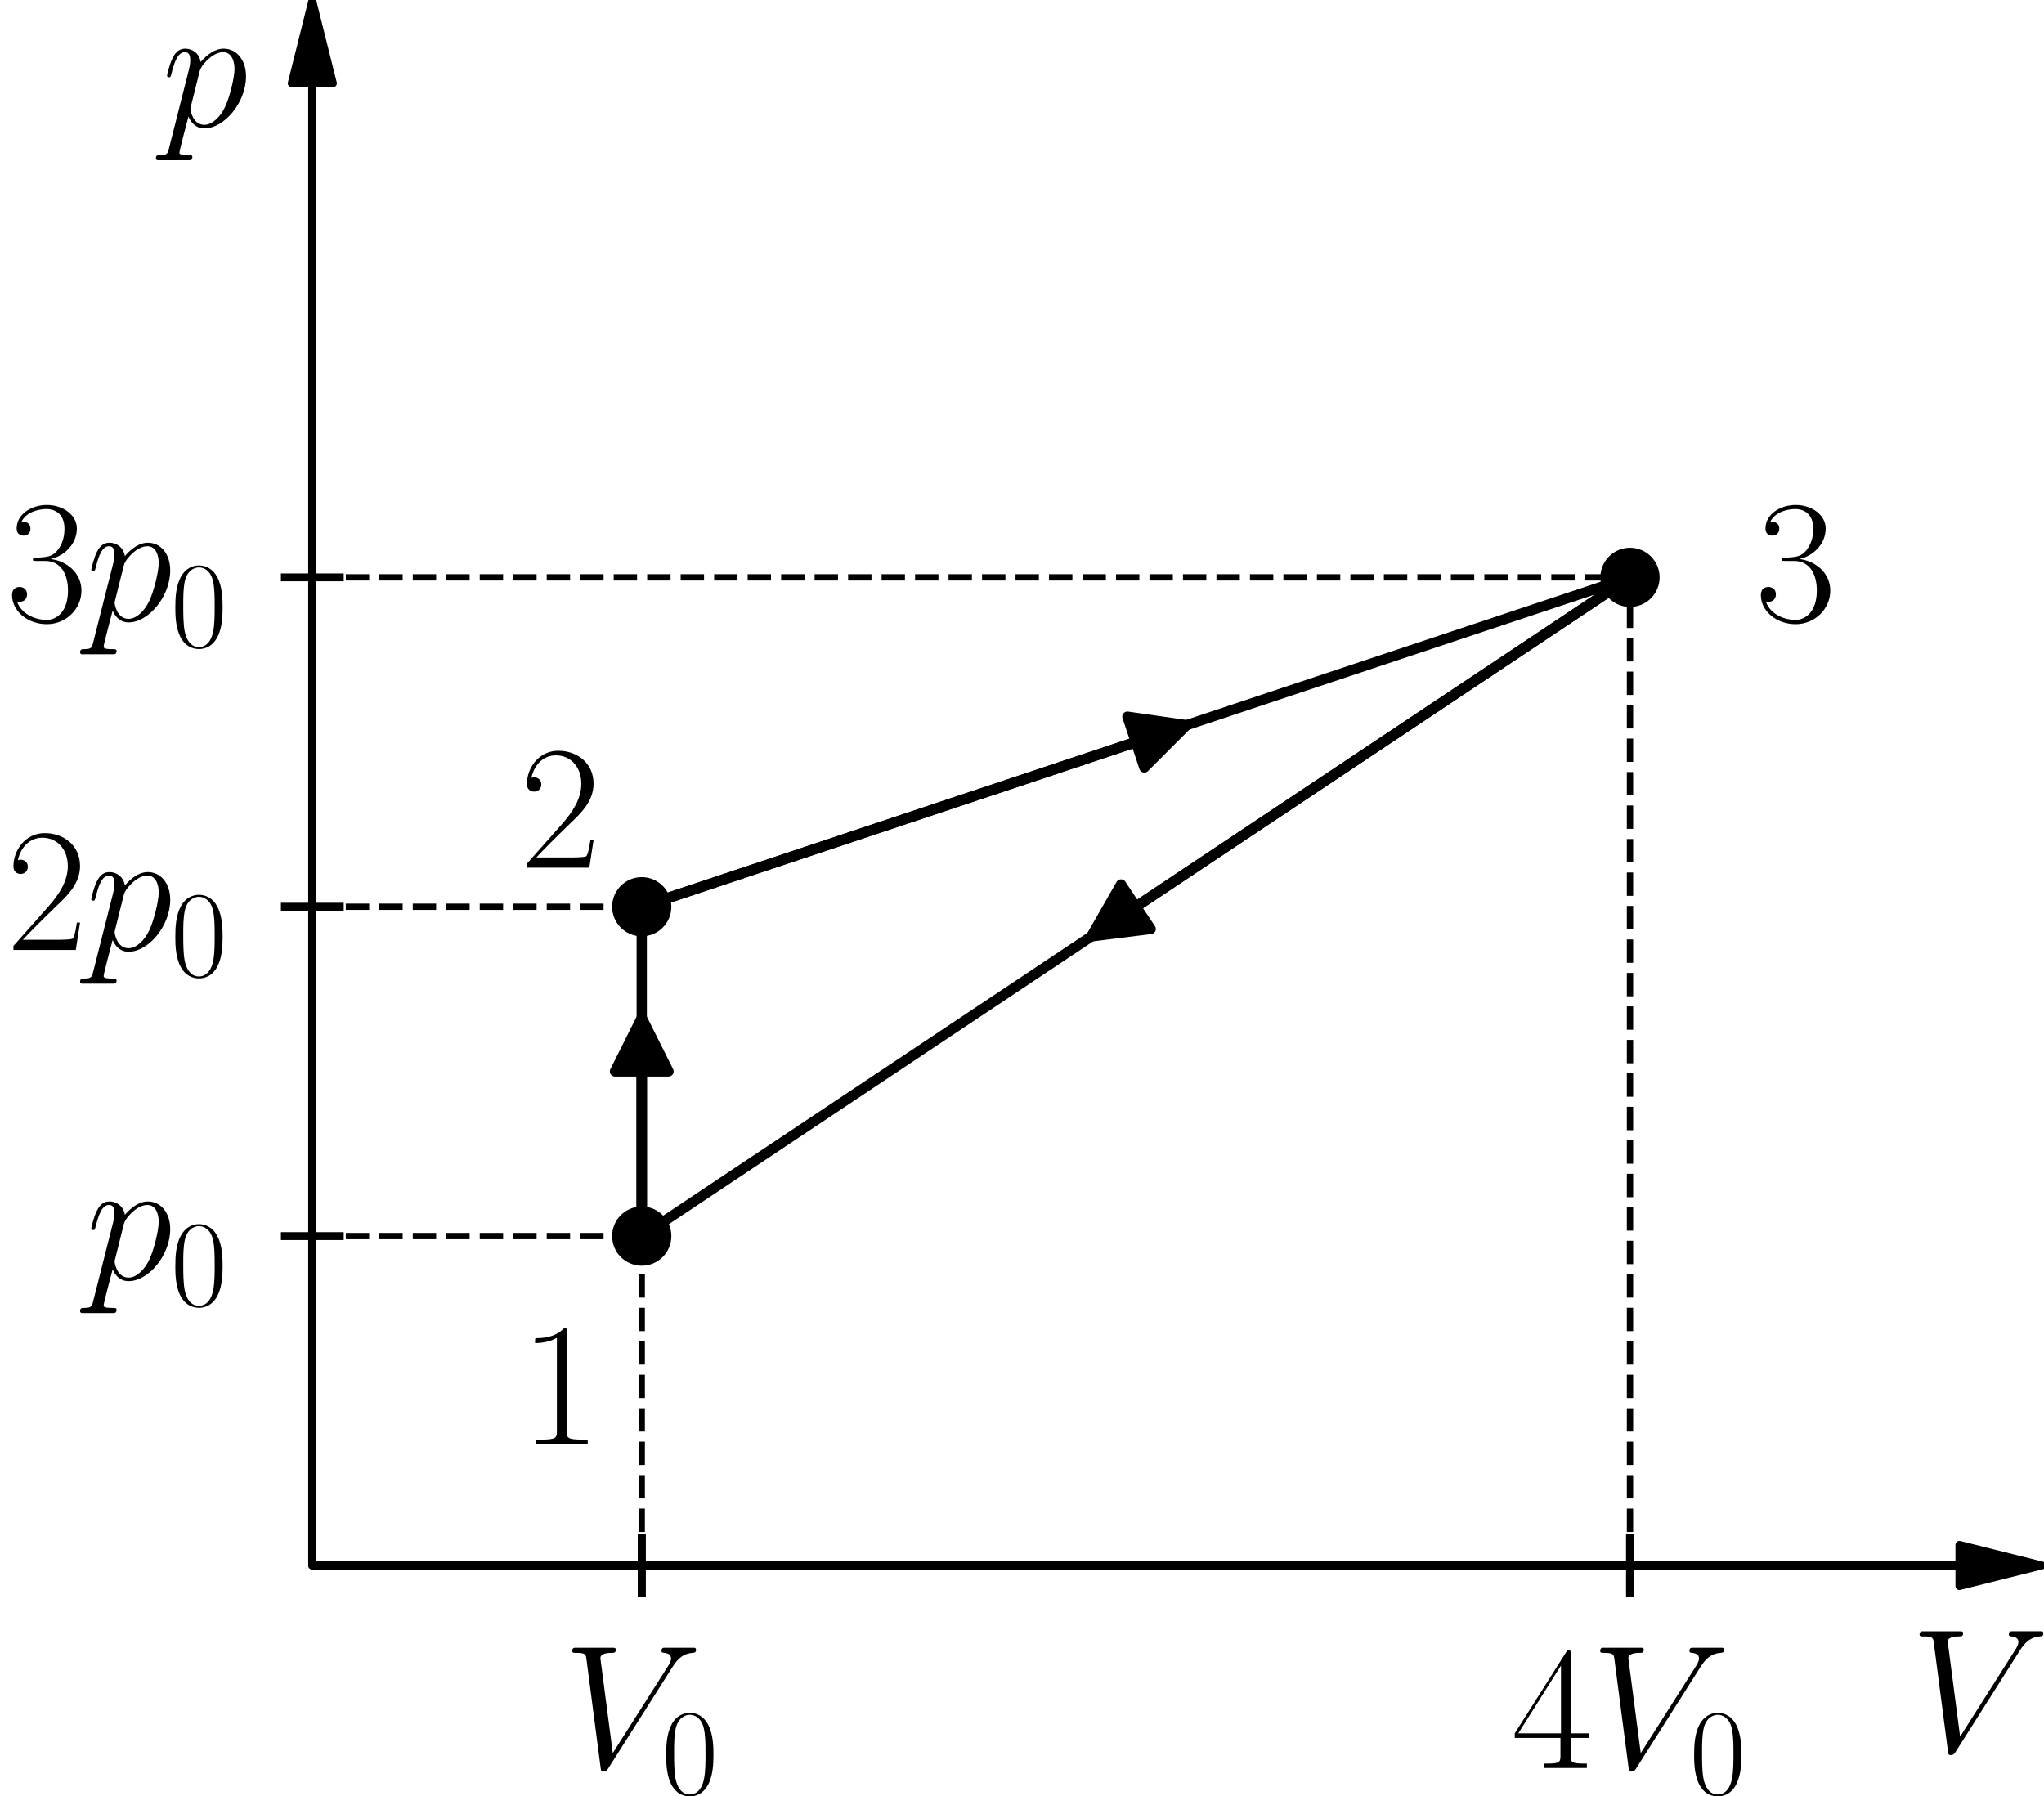 <?xml version="1.0" encoding="UTF-8" standalone="no"?>
<svg
   width="386.199pt"
   height="339.464pt"
   viewBox="90 70 217.069 227.488"
   version="1.1"
   id="svg40"
   sodipodi:docname="323t.svg"
   inkscape:version="1.3 (0e150ed, 2023-07-21)"
   xmlns:inkscape="http://www.inkscape.org/namespaces/inkscape"
   xmlns:sodipodi="http://sodipodi.sourceforge.net/DTD/sodipodi-0.dtd"
   xmlns:xlink="http://www.w3.org/1999/xlink"
   xmlns="http://www.w3.org/2000/svg"
   xmlns:svg="http://www.w3.org/2000/svg"
   xmlns:rdf="http://www.w3.org/1999/02/22-rdf-syntax-ns#"
   xmlns:cc="http://creativecommons.org/ns#"
   xmlns:dc="http://purl.org/dc/elements/1.1/">
  <sodipodi:namedview
     id="namedview40"
     pagecolor="#ffffff"
     bordercolor="#000000"
     borderopacity="0.25"
     inkscape:showpageshadow="2"
     inkscape:pageopacity="0.0"
     inkscape:pagecheckerboard="0"
     inkscape:deskcolor="#d1d1d1"
     inkscape:document-units="pt"
     inkscape:zoom="0.65892114"
     inkscape:cx="251.16814"
     inkscape:cy="210.95089"
     inkscape:window-width="1440"
     inkscape:window-height="819"
     inkscape:window-x="0"
     inkscape:window-y="25"
     inkscape:window-maximized="0"
     inkscape:current-layer="svg40" />
  <defs
     id="defs1">
    <style
       type="text/css"
       id="style1">*{stroke-linejoin: round; stroke-linecap: butt}</style>
    <path
       id="CMR17-32-9"
       d="M 2669,989 H 2554 C 2490,536 2438,459 2413,420 2381,369 1920,369 1830,369 H 602 c 230,250 678,703 1222,1228 390,370 845,805 845,1438 0,755 -602,1189 -1274,1189 -704,0 -1133,-620 -1133,-1194 0,-250 186,-282 263,-282 64,0 256,39 256,262 0,197 -167,254 -256,254 -39,0 -77,-6 -103,-19 122,545 493,813 884,813 556,0 921,-441 921,-1023 0,-556 -326,-1035 -691,-1451 L 262,146 V 0 h 2253 z"
       transform="scale(0.016)" />
    <defs
       id="defs20">
      <path
         id="mb4d8f9fada"
         d="M 0,3.25 C 0.862,3.25 1.689,2.908 2.298,2.298 2.908,1.689 3.25,0.862 3.25,0 3.25,-0.862 2.908,-1.689 2.298,-2.298 1.689,-2.908 0.862,-3.25 0,-3.25 c -0.862,0 -1.689,0.342 -2.298,0.952 C -2.908,-1.689 -3.25,-0.862 -3.25,0 c 0,0.862 0.342,1.689 0.952,2.298 C -1.689,2.908 -0.862,3.25 0,3.25 Z"
         style="stroke:#000000" />
    </defs>
    <defs
       id="defs29">
      <path
         id="CMR17-32"
         d="M 2669,989 H 2554 C 2490,536 2438,459 2413,420 2381,369 1920,369 1830,369 H 602 c 230,250 678,703 1222,1228 390,370 845,805 845,1438 0,755 -602,1189 -1274,1189 -704,0 -1133,-620 -1133,-1194 0,-250 186,-282 263,-282 64,0 256,39 256,262 0,197 -167,254 -256,254 -39,0 -77,-6 -103,-19 122,545 493,813 884,813 556,0 921,-441 921,-1023 0,-556 -326,-1035 -691,-1451 L 262,146 V 0 h 2253 z"
         transform="scale(0.016)" />
    </defs>
    <clipPath
       clipPathUnits="userSpaceOnUse"
       id="clipPath41">
      <g
         id="g42">
        <rect
           x="113.81"
           y="41.472"
           width="244.701"
           height="266.112"
           id="rect42" />
      </g>
    </clipPath>
    <clipPath
       clipPathUnits="userSpaceOnUse"
       id="clipPath43">
      <g
         id="g44">
        <rect
           x="113.81"
           y="41.472"
           width="244.701"
           height="266.112"
           id="rect44" />
      </g>
    </clipPath>
    <defs
       id="defs22">
      <path
         id="CMMI12-56"
         d="m 3962,3640 c 217,344 416,496 742,522 64,6 115,6 115,120 0,26 -13,64 -70,64 -115,0 -391,0 -506,0 -185,0 -377,0 -557,0 -51,0 -115,0 -115,-120 0,-58 58,-64 83,-64 237,-19 263,-133 263,-210 0,-95 -90,-242 -96,-248 L 1811,540 1363,3969 c 0,191 333,191 403,191 96,0 154,0 154,122 0,64 -70,64 -90,64 -108,0 -236,0 -345,0 h -359 c -467,0 -659,0 -665,0 -39,0 -115,0 -115,-116 0,-70 44,-70 147,-70 326,0 345,-58 365,-216 L 1370,24 c 19,-133 19,-152 108,-152 77,0 109,19 173,120 z"
         transform="scale(0.016)" />
    </defs>
    <defs
       id="defs24">
      <path
         id="CMR17-30"
         d="m 2688,2025 c 0,391 -6,1055 -275,1566 -237,448 -615,607 -947,607 -308,0 -698,-140 -941,-601 C 269,3118 243,2524 243,2025 c 0,-364 7,-919 205,-1406 275,-658 768,-747 1018,-747 294,0 742,121 1004,728 192,442 218,959 218,1425 z M 1466,-26 c -410,0 -653,351 -743,838 -70,376 -70,926 -70,1284 0,492 0,901 83,1291 122,542 480,709 730,709 262,0 601,-173 723,-696 83,-364 89,-793 89,-1304 0,-416 0,-927 -76,-1304 C 2067,95 1690,-26 1466,-26 Z"
         transform="scale(0.016)" />
    </defs>
    <defs
       id="defs23">
      <path
         id="CMMI12-70"
         d="m 275,-789 c -45,-191 -70,-242 -333,-242 -76,0 -140,0 -140,-121 0,-13 6,-64 76,-64 84,0 173,0 256,0 h 276 c 134,0 460,0 595,0 38,0 115,0 115,115 0,70 -45,70 -154,70 -294,0 -313,44 -313,94 0,76 288,1156 326,1301 71,-179 243,-428 576,-428 723,0 1504,939 1504,1878 0,587 -333,1002 -813,1002 -409,0 -755,-396 -825,-485 -51,319 -301,485 -557,485 -186,0 -333,-89 -454,-332 -116,-230 -205,-619 -205,-645 0,-25 25,-57 70,-57 51,0 58,6 96,153 96,377 218,754 474,754 147,0 198,-102 198,-292 0,-152 -19,-216 -45,-330 z m 1107,2782 c 45,178 224,364 327,453 70,64 281,243 525,243 281,0 409,-281 409,-613 C 2643,1769 2464,1047 2304,715 2144,370 1850,64 1555,64 c -435,0 -505,549 -505,575 0,19 12,70 19,102 z"
         transform="scale(0.016)" />
    </defs>
    <defs
       id="defs36">
      <path
         id="CMR17-33"
         d="m 1414,2157 c 570,0 820,-495 820,-1067 C 2234,320 1824,25 1453,25 1114,25 563,194 390,693 c 32,-13 64,-13 96,-13 154,0 269,102 269,268 0,185 -141,268 -269,268 -108,0 -275,-51 -275,-290 0,-591 576,-1054 1255,-1054 710,0 1254,558 1254,1213 0,622 -512,1072 -1120,1142 486,101 954,529 954,1102 0,491 -506,850 -1082,850 -582,0 -1094,-350 -1094,-850 0,-219 166,-257 249,-257 135,0 250,83 250,249 0,165 -115,248 -250,248 -25,0 -57,0 -83,-12 186,402 691,475 915,475 224,0 647,-107 647,-712 0,-177 -26,-492 -244,-770 -192,-246 -409,-246 -620,-266 -32,0 -180,-15 -205,-15 -45,-6 -71,-12 -71,-61 0,-45 7,-51 135,-51 z"
         transform="scale(0.016)" />
    </defs>
    <clipPath
       clipPathUnits="userSpaceOnUse"
       id="clipPath45">
      <g
         id="g46">
        <rect
           x="113.81"
           y="41.472"
           width="244.701"
           height="266.112"
           id="rect46" />
      </g>
    </clipPath>
    <defs
       id="defs33">
      <path
         id="CMR17-34"
         d="m 2150,4122 c 0,134 -6,134 -121,134 L 128,1254 V 1088 H 1779 V 457 c 0,-233 -13,-297 -461,-297 H 1197 V 0 c 205,0 550,0 768,0 217,0 563,0 768,0 v 160 h -122 c -448,0 -461,64 -461,297 v 631 h 653 v 166 H 2150 Z M 1798,3703 V 1254 H 256 Z"
         transform="scale(0.016)" />
    </defs>
    <defs
       id="defs28">
      <path
         id="CMR17-31"
         d="m 1702,4058 c 0,134 -6,134 -96,134 -249,-276 -627,-365 -985,-365 -19,0 -51,0 -58,-19 -6,-13 -6,-26 -6,-160 198,0 531,38 787,191 V 461 C 1344,236 1331,160 781,160 H 589 V 0 c 307,0 627,0 934,0 307,0 627,0 935,0 v 160 h -192 c -551,0 -564,70 -564,298 z"
         transform="scale(0.016)" />
    </defs>
  </defs>
  <path
     d="m 108.675,70.121 2.607,10.428 h -2.586 V 268.245 h -0.042 V 80.549 h -2.586 z"
     style="stroke:#000000;stroke-linejoin:miter"
     id="path2" />
  <path
     d="m 327.655,268.245 -10.428,2.607 v -2.586 H 108.675 v -0.042 h 208.552 v -2.586 z"
     style="stroke:#000000;stroke-linejoin:miter"
     id="path3" />
  <path
     d="m 170.119,201.535 3.389,6.778 h -3.368 v 20.855 h -0.042 v -20.855 h -3.368 z"
     clip-path="url(#pff8a63d1c1)"
     style="stroke:#000000;stroke-width:1.3;stroke-linejoin:miter"
     id="path4"
     transform="translate(-19.733,-2.633)" />
  <path
     d="m 239.114,164.46 -5.358,5.358 -1.065,-3.195 -62.566,20.855 -0.013,-0.04 62.566,-20.855 -1.065,-3.195 z"
     clip-path="url(#pff8a63d1c1)"
     style="stroke:#000000;stroke-width:1.3;stroke-linejoin:miter"
     id="path5"
     transform="translate(-19.733,-2.633)" />
  <path
     d="m 227.045,191.218 3.76,-6.58 1.868,2.802 62.566,-41.71 0.023,0.035 -62.566,41.71 1.868,2.802 z"
     clip-path="url(#pff8a63d1c1)"
     style="stroke:#000000;stroke-width:1.3;stroke-linejoin:miter"
     id="path6"
     transform="translate(-19.733,-2.633)" />
  <path
     d="m 150.386,271.721 v -6.952"
     style="fill:none;stroke:#000000;stroke-linecap:square"
     id="path7" />
  <path
     d="m 105.199,226.535 h 6.952"
     style="fill:none;stroke:#000000;stroke-linecap:square"
     id="path8" />
  <path
     d="m 150.386,271.721 v -6.952"
     style="fill:none;stroke:#000000;stroke-linecap:square"
     id="path9" />
  <path
     d="m 105.199,184.825 h 6.952"
     style="fill:none;stroke:#000000;stroke-linecap:square"
     id="path10" />
  <path
     d="m 275.517,271.721 v -6.952"
     style="fill:none;stroke:#000000;stroke-linecap:square"
     id="path11" />
  <path
     d="m 105.199,143.114 h 6.952"
     style="fill:none;stroke:#000000;stroke-linecap:square"
     id="path12" />
  <path
     d="M 170.119,229.169 V 187.458"
     clip-path="url(#pff8a63d1c1)"
     style="fill:none;stroke:#000000;stroke-width:1.3;stroke-linecap:square"
     id="path13"
     transform="translate(-19.733,-2.633)" />
  <path
     d="M 170.119,187.458 295.25,145.748"
     clip-path="url(#pff8a63d1c1)"
     style="fill:none;stroke:#000000;stroke-width:1.3;stroke-linecap:square"
     id="path14"
     transform="translate(-19.733,-2.633)" />
  <path
     d="M 295.25,145.748 170.119,229.169"
     clip-path="url(#pff8a63d1c1)"
     style="fill:none;stroke:#000000;stroke-width:1.3;stroke-linecap:square"
     id="path15"
     transform="translate(-19.733,-2.633)" />
  <path
     d="M 170.119,270.879 V 229.169"
     clip-path="url(#pff8a63d1c1)"
     style="fill:none;stroke:#000000;stroke-width:0.8;stroke-dasharray:2.96, 1.28;stroke-dashoffset:0"
     id="path16"
     transform="translate(-19.733,-2.633)" />
  <path
     d="m 128.408,229.169 h 41.71"
     clip-path="url(#pff8a63d1c1)"
     style="fill:none;stroke:#000000;stroke-width:0.8;stroke-dasharray:2.96, 1.28;stroke-dashoffset:0"
     id="path17"
     transform="translate(-19.733,-2.633)" />
  <path
     d="m 128.408,187.458 h 41.71"
     clip-path="url(#pff8a63d1c1)"
     style="fill:none;stroke:#000000;stroke-width:0.8;stroke-dasharray:2.96, 1.28;stroke-dashoffset:0"
     id="path18"
     transform="translate(-19.733,-2.633)" />
  <path
     d="M 128.408,145.748 H 295.25"
     clip-path="url(#pff8a63d1c1)"
     style="fill:none;stroke:#000000;stroke-width:0.8;stroke-dasharray:2.96, 1.28;stroke-dashoffset:0"
     id="path19"
     transform="translate(-19.733,-2.633)" />
  <path
     d="M 295.25,270.879 V 145.748"
     clip-path="url(#pff8a63d1c1)"
     style="fill:none;stroke:#000000;stroke-width:0.8;stroke-dasharray:2.96, 1.28;stroke-dashoffset:0"
     id="path20"
     transform="translate(-19.733,-2.633)" />
  <use
     xlink:href="#mb4d8f9fada"
     x="170.119"
     y="229.169"
     style="stroke:#000000"
     id="use20"
     clip-path="url(#clipPath43)"
     transform="translate(-19.733,-2.633)" />
  <use
     xlink:href="#mb4d8f9fada"
     x="170.119"
     y="187.458"
     style="stroke:#000000"
     id="use21"
     clip-path="url(#clipPath41)"
     transform="translate(-19.733,-2.633)" />
  <use
     xlink:href="#mb4d8f9fada"
     x="295.25"
     y="145.748"
     style="stroke:#000000"
     id="use22"
     clip-path="url(#clipPath45)"
     transform="translate(-19.733,-2.633)" />
  <use
     xlink:href="#CMMI12-56"
     transform="matrix(0.219,0,0,-0.219,310.971,291.808)"
     id="use23" />
  <use
     xlink:href="#CMMI12-70"
     transform="matrix(0.219,0,0,-0.219,89.562,86.028)"
     id="use24" />
  <use
     xlink:href="#CMMI12-56"
     transform="matrix(0.219,0,0,-0.219,140.374,293.894)"
     id="use25" />
  <use
     xlink:href="#CMR17-30"
     transform="matrix(0.153,0,0,-0.153,152.886,297.181)"
     id="use26" />
  <use
     xlink:href="#CMMI12-70"
     transform="matrix(0.219,0,0,-0.219,79.965,232.014)"
     id="use27" />
  <use
     xlink:href="#CMR17-30"
     transform="matrix(0.153,0,0,-0.153,90.736,235.301)"
     id="use28" />
  <use
     xlink:href="#CMR17-31"
     transform="matrix(0.219,0,0,-0.219,134.932,252.869)"
     id="use29" />
  <use
     xlink:href="#CMR17-32"
     transform="matrix(0.219,0,0,-0.219,69.913,190.303)"
     id="use30" />
  <use
     xlink:href="#CMMI12-70"
     transform="matrix(0.219,0,0,-0.219,79.965,190.303)"
     id="use31" />
  <use
     xlink:href="#CMR17-30"
     transform="matrix(0.153,0,0,-0.153,90.736,193.591)"
     id="use32" />
  <use
     xlink:href="#CMR17-32"
     transform="matrix(0.219,0,0,-0.219,134.932,179.876)"
     id="use33" />
  <use
     xlink:href="#CMR17-34"
     transform="matrix(0.219,0,0,-0.219,260.479,293.894)"
     id="use34" />
  <use
     xlink:href="#CMMI12-56"
     transform="matrix(0.219,0,0,-0.219,270.531,293.894)"
     id="use35" />
  <use
     xlink:href="#CMR17-30"
     transform="matrix(0.153,0,0,-0.153,283.043,297.181)"
     id="use36" />
  <use
     xlink:href="#CMR17-33"
     transform="matrix(0.219,0,0,-0.219,69.913,148.593)"
     id="use37" />
  <use
     xlink:href="#CMMI12-70"
     transform="matrix(0.219,0,0,-0.219,79.965,148.593)"
     id="use38" />
  <use
     xlink:href="#CMR17-30"
     transform="matrix(0.153,0,0,-0.153,90.736,151.881)"
     id="use39" />
  <use
     xlink:href="#CMR17-33"
     transform="matrix(0.219,0,0,-0.219,291.346,148.593)"
     id="use40" />
  <defs
     id="defs40">
    <clipPath
       id="pff8a63d1c1">
      <rect
         x="113.81"
         y="41.472"
         width="244.701"
         height="266.112"
         id="rect40" />
    </clipPath>
  </defs>
</svg>
